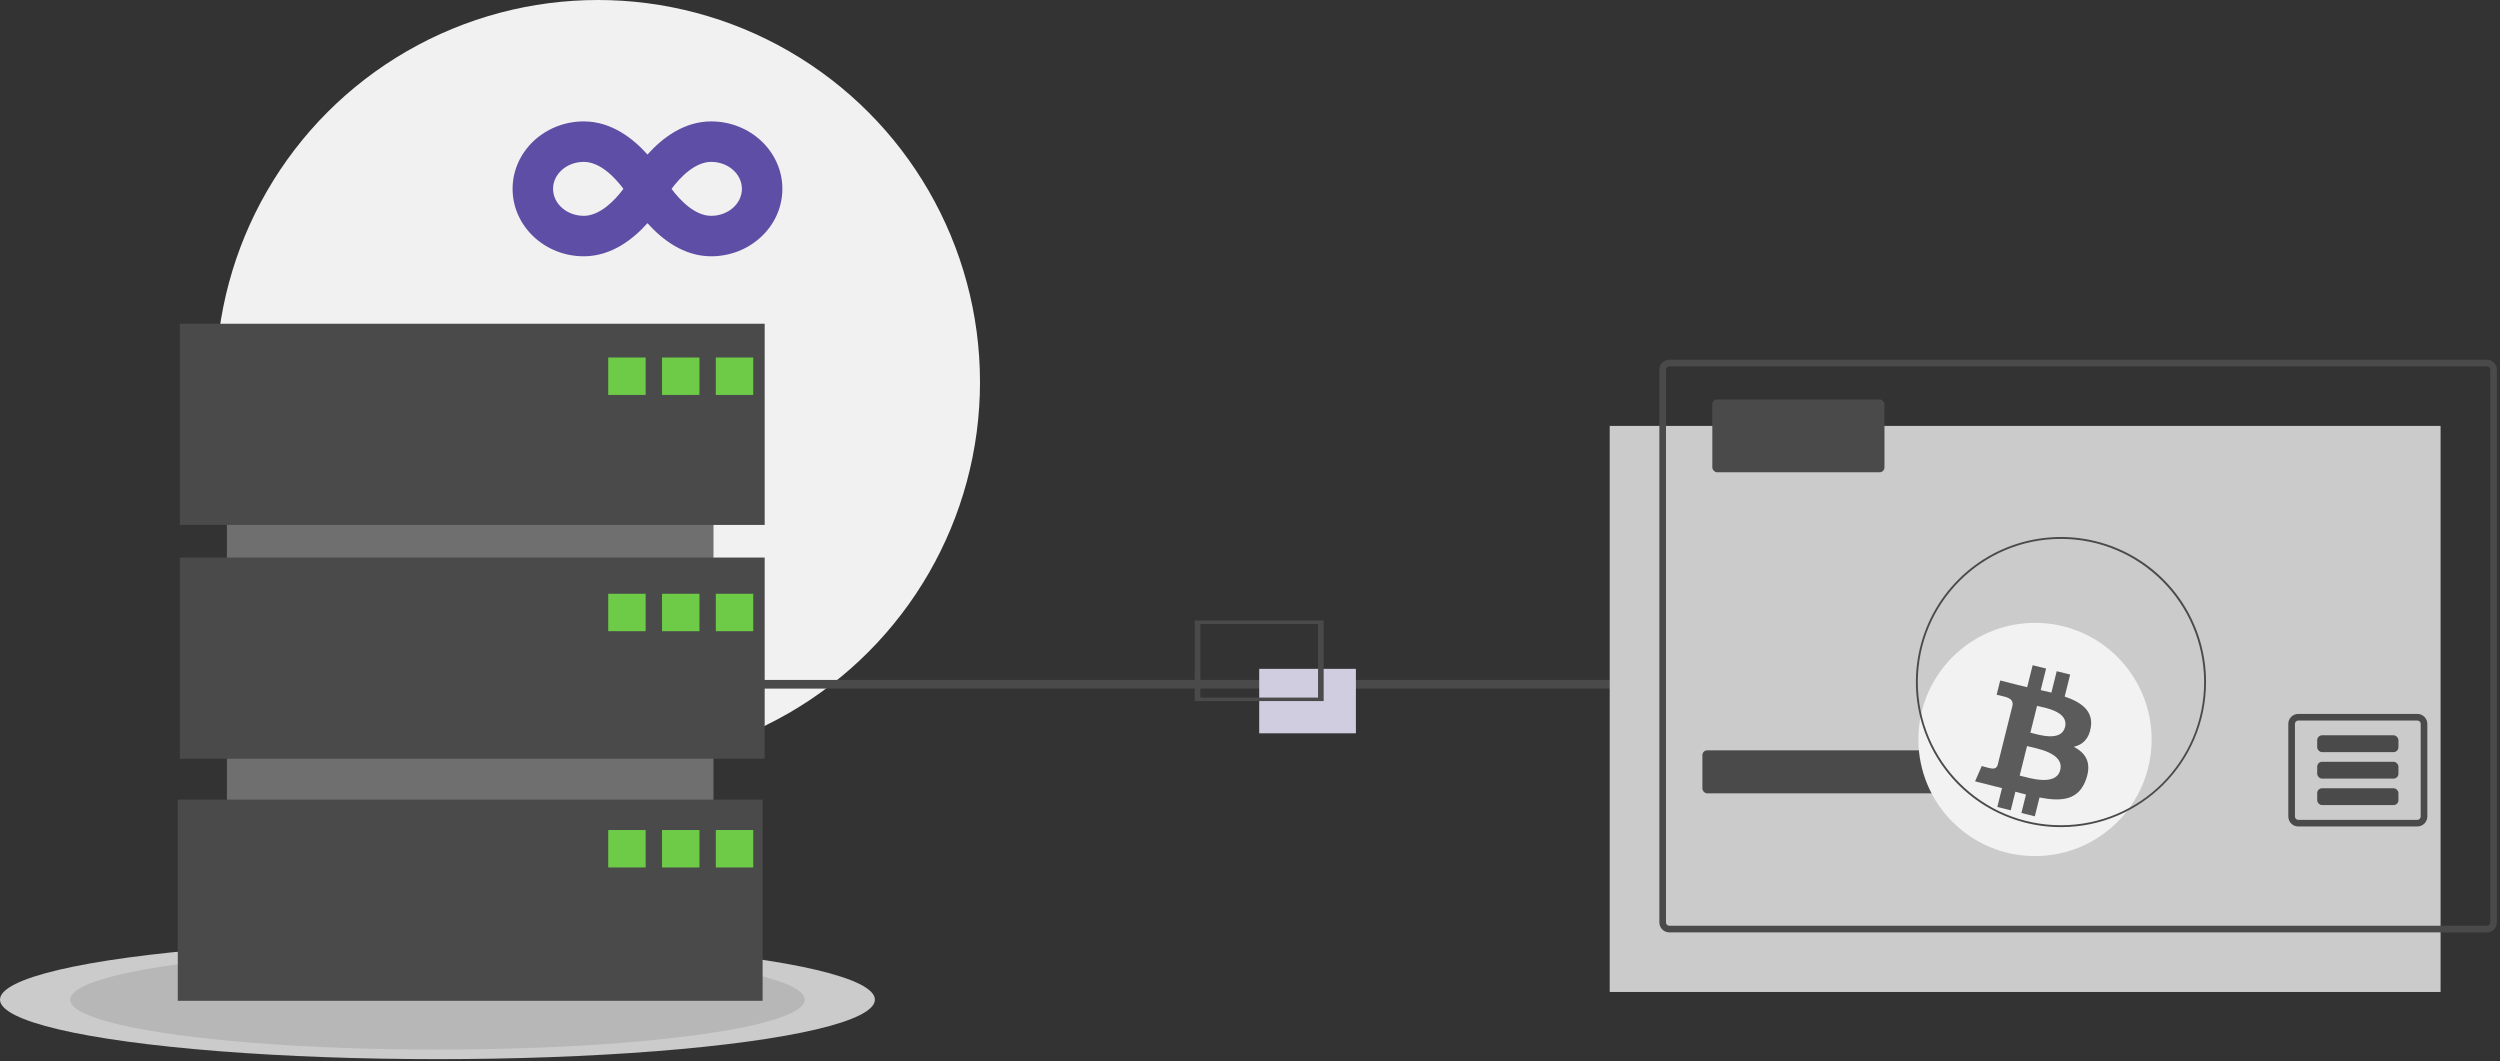 <?xml version="1.0" encoding="UTF-8"?>
<svg width="278px" height="118px" viewBox="0 0 278 118" version="1.1" xmlns="http://www.w3.org/2000/svg" xmlns:xlink="http://www.w3.org/1999/xlink">
    <rect x="0" y="0" width="278" height="118" fill="#333333" stroke="none"/>
    <!-- Generator: Sketch 63.1 (92452) - https://sketch.com -->
    <title>Light_Illustration_Step04</title>
    <desc>Created with Sketch.</desc>
    <g id="Loopv0.2" stroke="none" stroke-width="1" fill="none" fill-rule="evenodd">
        <g id="3.1_LoopPage_LoopOut_Flow04" transform="translate(-503, -212)">
            <g id="Light_Illustration_Step04" transform="translate(503, 212)">
                <g id="Loop" fill-rule="nonzero">
                    <g id="Group-16" transform="translate(24, 0)">
                        <circle id="Oval" fill="#F1F1F1" cx="42.488" cy="42.488" r="42.488"></circle>
                        <path d="M55.083,28.5 C59.447,28.5 63,25.134 63,21 C63,16.866 59.447,13.5 55.083,13.5 C51.984,13.5 49.561,15.436 48,17.184 C46.439,15.436 44.016,13.5 40.917,13.5 C36.553,13.5 33,16.866 33,21 C33,25.134 36.553,28.5 40.917,28.5 C44.016,28.5 46.439,26.564 48,24.816 C49.561,26.564 51.984,28.5 55.083,28.5 Z M40.917,24 C39.033,24 37.5,22.655 37.5,21 C37.5,19.345 39.033,18 40.917,18 C42.708,18 44.358,19.692 45.323,21 C44.367,22.294 42.703,24 40.917,24 Z M55.083,24 C53.292,24 51.642,22.308 50.677,21 C51.633,19.706 53.297,18 55.083,18 C56.967,18 58.5,19.345 58.5,21 C58.5,22.655 56.967,24 55.083,24 Z" id="i" fill="#5E4EA5"></path>
                    </g>
                    <g id="Group-21" transform="translate(0, 36)">
                        <ellipse id="Oval" fill="#CBCBCB" cx="48.644" cy="75.159" rx="48.644" ry="6.618"></ellipse>
                        <ellipse id="Oval" fill="#000000" opacity="0.1" cx="48.644" cy="75.159" rx="40.84" ry="5.556"></ellipse>
                        <rect id="Rectangle" fill="#6F6F6F" x="25.233" y="6.095" width="54.107" height="62.951"></rect>
                        <rect id="Rectangle" fill="#4A4A4A" x="20" y="1.24344979e-14" width="65.032" height="22.371"></rect>
                        <rect id="Rectangle" fill="#4A4A4A" x="20" y="26" width="65.032" height="22.371"></rect>
                        <rect id="Rectangle" fill="#4A4A4A" x="19.77" y="52.918" width="65.032" height="22.371"></rect>
                        <rect id="Rectangle" fill="#6ECB48" x="67.634" y="3.754" width="4.162" height="4.162"></rect>
                        <rect id="Rectangle" fill="#6ECB48" x="73.617" y="3.754" width="4.162" height="4.162"></rect>
                        <rect id="Rectangle" fill="#6ECB48" x="79.599" y="3.754" width="4.162" height="4.162"></rect>
                        <rect id="Rectangle" fill="#6ECB48" x="67.634" y="30.027" width="4.162" height="4.162"></rect>
                        <rect id="Rectangle" fill="#6ECB48" x="73.617" y="30.027" width="4.162" height="4.162"></rect>
                        <rect id="Rectangle" fill="#6ECB48" x="79.599" y="30.027" width="4.162" height="4.162"></rect>
                        <rect id="Rectangle" fill="#6ECB48" x="67.634" y="56.3" width="4.162" height="4.162"></rect>
                        <rect id="Rectangle" fill="#6ECB48" x="73.617" y="56.3" width="4.162" height="4.162"></rect>
                        <rect id="Rectangle" fill="#6ECB48" x="79.599" y="56.3" width="4.162" height="4.162"></rect>
                    </g>
                </g>
                <g id="Group-44" transform="translate(27, 69)" fill-rule="nonzero">
                    <polygon id="Path" fill="#4A4A4A" transform="translate(118.4, 7.09) scale(-1, 1) translate(-118.4, -7.09) " points="234.732 6.608 8.52651283e-14 6.608 8.52651283e-14 7.572 236.8 7.572"></polygon>
                    <polygon id="Path" fill="#D0CDE1" transform="translate(118.4, 8.96) scale(-1, 1) translate(-118.4, -8.96) " points="113.024 5.376 123.776 5.376 123.776 12.544 113.024 12.544"></polygon>
                    <path d="M120.192,8.96 L105.856,8.96 L105.856,1.86517468e-14 L120.192,1.86517468e-14 L120.192,8.96 Z M106.479,8.57 L119.569,8.57 L119.569,0.39 L106.479,0.39 L106.479,8.57 Z" id="Shape" fill="#4A4A4A" transform="translate(113.024, 4.48) scale(-1, 1) translate(-113.024, -4.48) "></path>
                </g>
                <g id="Group-43" transform="translate(179, 40)">
                    <polygon id="Path" fill="#CBCBCB" fill-rule="nonzero" points="-9.84073267e-14 7.362 92.392 7.362 92.392 70.307 -1.13686838e-13 70.307"></polygon>
                    <path d="M97.545,1.70530257e-13 L6.626,1.70530257e-13 C6.016,0.001 5.521,0.495 5.521,1.105 L5.521,62.577 C5.521,62.87 5.638,63.151 5.845,63.358 C6.052,63.565 6.333,63.681 6.626,63.681 L97.545,63.681 C97.838,63.681 98.119,63.565 98.326,63.358 C98.533,63.151 98.65,62.87 98.65,62.577 L98.65,1.105 C98.65,0.495 98.155,0.001 97.545,1.70530257e-13 L97.545,1.70530257e-13 Z M97.913,62.577 C97.913,62.674 97.875,62.768 97.806,62.837 C97.736,62.907 97.643,62.945 97.545,62.945 L6.626,62.945 C6.528,62.945 6.434,62.907 6.365,62.837 C6.296,62.768 6.258,62.674 6.258,62.577 L6.258,1.105 C6.258,0.902 6.423,0.737 6.626,0.737 L97.545,0.737 C97.748,0.737 97.913,0.902 97.913,1.105 L97.913,62.577 Z" id="Shape" fill="#4A4A4A" fill-rule="nonzero"></path>
                    <rect id="Rectangle" fill="#4A4A4A" fill-rule="nonzero" x="10.307" y="43.436" width="41.595" height="4.785" rx="0.538"></rect>
                    <path d="M89.814,39.387 L76.565,39.387 C76.272,39.387 75.991,39.504 75.784,39.711 C75.577,39.918 75.46,40.199 75.46,40.492 L75.46,50.798 C75.46,51.091 75.577,51.372 75.784,51.579 C75.991,51.786 76.272,51.903 76.565,51.903 L89.814,51.903 C90.107,51.903 90.388,51.786 90.595,51.579 C90.803,51.372 90.919,51.091 90.919,50.798 L90.919,40.492 C90.919,40.199 90.803,39.918 90.595,39.711 C90.388,39.504 90.107,39.387 89.814,39.387 Z M90.182,50.798 C90.182,51.001 90.017,51.166 89.814,51.166 L76.565,51.166 C76.362,51.166 76.197,51.001 76.197,50.798 L76.197,40.492 C76.196,40.394 76.235,40.3 76.304,40.231 C76.373,40.162 76.467,40.123 76.565,40.124 L89.814,40.124 C89.912,40.123 90.006,40.162 90.075,40.231 C90.144,40.3 90.183,40.394 90.182,40.492 L90.182,50.798 Z" id="Shape" fill="#4A4A4A" fill-rule="nonzero"></path>
                    <rect id="Rectangle" fill="#4A4A4A" fill-rule="nonzero" x="78.673" y="41.765" width="9.032" height="1.869" rx="0.538"></rect>
                    <rect id="Rectangle" fill="#4A4A4A" fill-rule="nonzero" x="78.673" y="44.71" width="9.032" height="1.869" rx="0.538"></rect>
                    <rect id="Rectangle" fill="#4A4A4A" fill-rule="nonzero" x="78.673" y="47.655" width="9.032" height="1.869" rx="0.538"></rect>
                    <rect id="Rectangle" fill="#4A4A4A" fill-rule="nonzero" x="11.411" y="4.418" width="19.141" height="8.098" rx="0.538"></rect>
                    <circle id="Oval" fill="#F2F2F2" fill-rule="nonzero" cx="47.293" cy="42.229" r="12.968"></circle>
                    <path d="M50.18,51.976 C43.655,51.976 37.773,48.046 35.276,42.018 C32.78,35.99 34.16,29.052 38.773,24.438 C43.387,19.825 50.325,18.445 56.353,20.942 C62.381,23.438 66.311,29.321 66.311,35.845 C66.301,44.75 59.085,51.966 50.18,51.976 L50.18,51.976 Z M50.18,19.925 C41.387,19.925 34.259,27.052 34.259,35.845 C34.259,44.638 41.387,51.766 50.18,51.766 C58.973,51.766 66.1,44.638 66.1,35.845 C66.09,27.057 58.968,19.934 50.18,19.925 L50.18,19.925 Z" id="Shape" fill="#4A4A4A" fill-rule="nonzero"></path>
                    <g id="Group-23" transform="translate(5, 0.001)">
                        <g id="Group-22">
                            <g id="Group" transform="translate(0.378, 0)"></g>
                        </g>
                        <g id="Group-24" transform="translate(29.048, 19.712)"></g>
                    </g>
                    <path d="M46.52,50.674 L46.52,48.546 C46.94,48.556 47.35,48.556 47.74,48.556 L47.74,50.674 L49.279,50.674 L49.279,48.516 C51.859,48.376 53.584,47.726 53.814,45.296 C53.994,43.346 53.074,42.476 51.614,42.126 C52.494,41.676 53.054,40.876 52.924,39.546 C52.754,37.726 51.259,37.116 49.279,36.947 L49.279,34.427 L47.74,34.427 L47.74,36.877 C47.34,36.877 46.93,36.887 46.52,36.897 L46.52,34.427 L44.98,34.427 L44.98,36.947 C44.413,36.964 43.754,36.955 41.89,36.947 L41.89,38.586 C43.106,38.565 43.743,38.487 43.89,39.266 L43.89,46.166 C43.797,46.785 43.302,46.696 42.2,46.676 L41.89,48.506 C44.698,48.506 44.98,48.516 44.98,48.516 L44.98,50.674 L46.52,50.674 Z M46.55,41.766 L46.55,38.696 C47.42,38.696 50.139,38.426 50.139,40.236 C50.139,41.966 47.42,41.766 46.55,41.766 Z M46.55,46.686 L46.55,43.306 C47.59,43.306 50.774,43.016 50.774,44.996 C50.774,46.906 47.59,46.686 46.55,46.686 Z" id="B" fill="#5B5B5B" fill-rule="nonzero" transform="translate(47.863, 42.55) rotate(14) translate(-47.863, -42.55) "></path>
                </g>
            </g>
        </g>
    </g>
</svg>